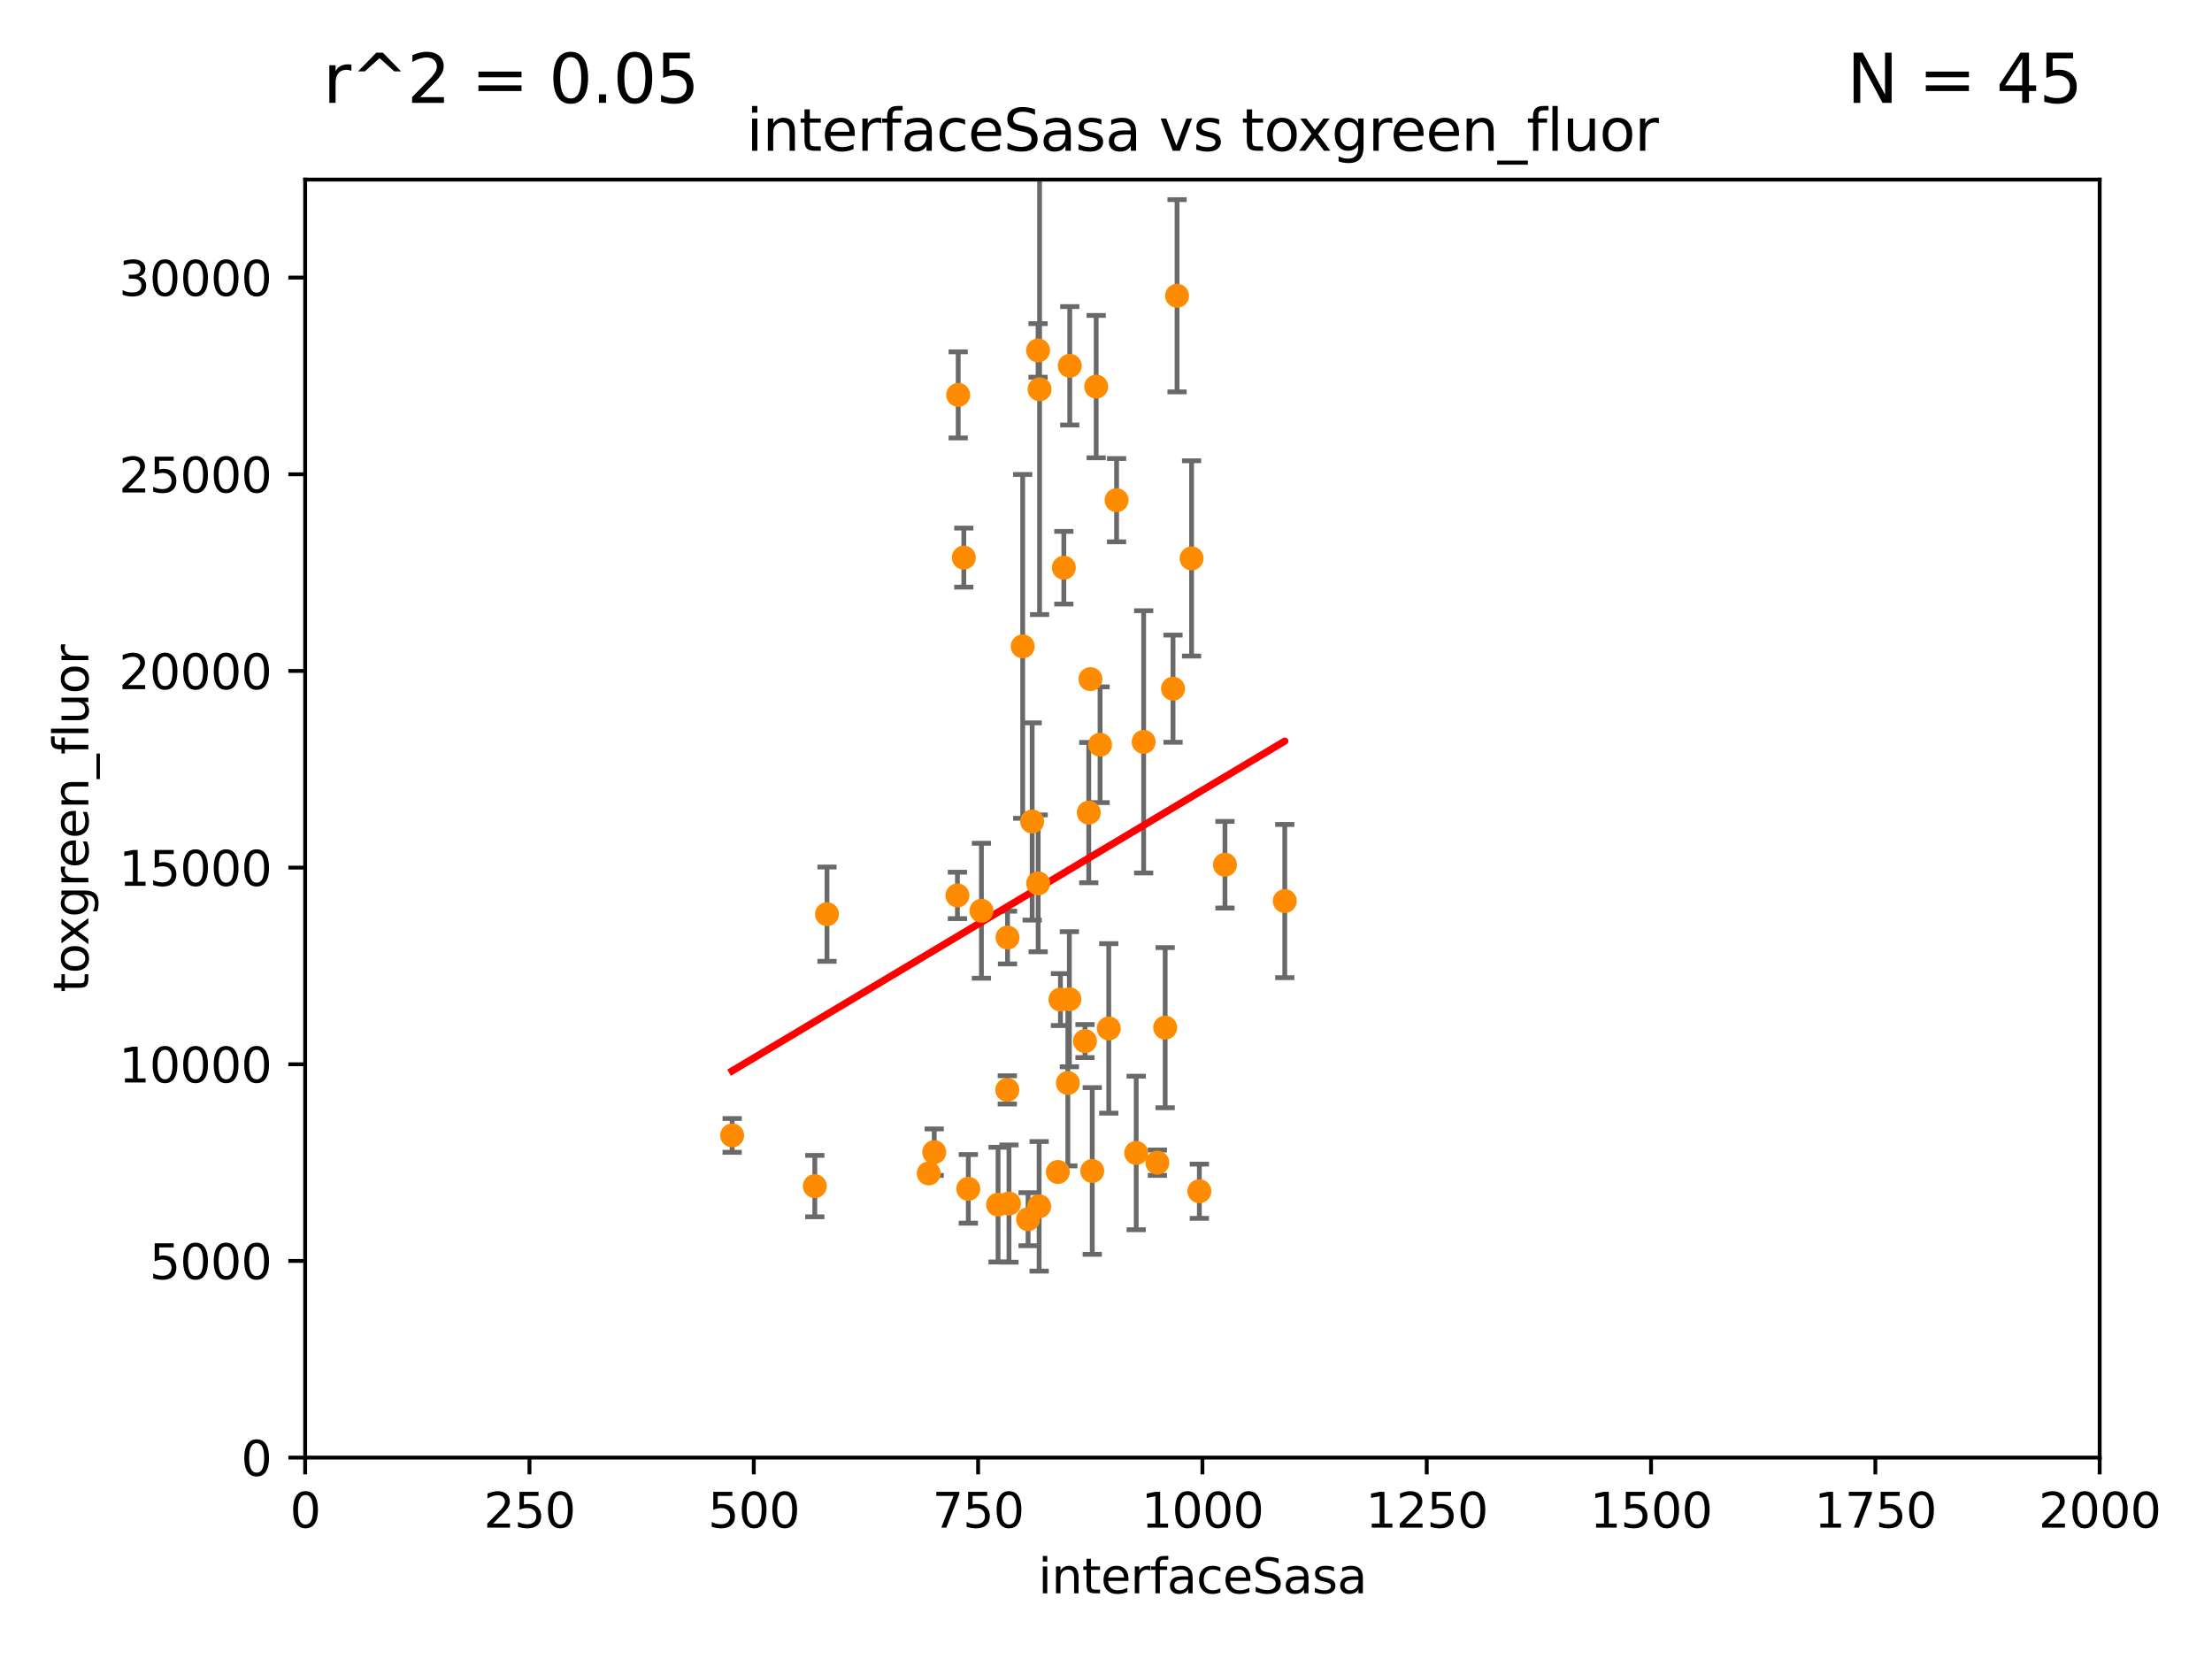 <?xml version="1.0" encoding="utf-8" standalone="no"?>
<!DOCTYPE svg PUBLIC "-//W3C//DTD SVG 1.1//EN"
  "http://www.w3.org/Graphics/SVG/1.1/DTD/svg11.dtd">
<svg xmlns:xlink="http://www.w3.org/1999/xlink" width="460.8pt" height="345.6pt" viewBox="0 0 460.8 345.6" xmlns="http://www.w3.org/2000/svg" version="1.1">
 <defs>
  <style type="text/css">*{stroke-linejoin: round; stroke-linecap: butt}</style>
 </defs>
 <g id="figure_1">
  <g id="patch_1">
   <path d="M 0 345.6 
L 460.8 345.6 
L 460.8 0 
L 0 0 
z
" style="fill: #ffffff"/>
  </g>
  <g id="axes_1">
   <g id="patch_2">
    <path d="M 63.571 303.64 
L 437.4 303.64 
L 437.4 37.411 
L 63.571 37.411 
z
" style="fill: #ffffff"/>
   </g>
   <g id="PathCollection_1">
    <defs>
     <path id="m328649f356" d="M 0 1.118 
C 0.297 1.118 0.581 1 0.791 0.791 
C 1 0.581 1.118 0.297 1.118 0 
C 1.118 -0.297 1 -0.581 0.791 -0.791 
C 0.581 -1 0.297 -1.118 0 -1.118 
C -0.297 -1.118 -0.581 -1 -0.791 -0.791 
C -1 -0.581 -1.118 -0.297 -1.118 0 
C -1.118 0.297 -1 0.581 -0.791 0.791 
C -0.581 1 -0.297 1.118 0 1.118 
z
" style="stroke: #ff8c00"/>
    </defs>
    <g clip-path="url(#p11c18bd1dd)">
     <use xlink:href="#m328649f356" x="245.202" y="61.614" style="fill: #ff8c00; stroke: #ff8c00"/>
     <use xlink:href="#m328649f356" x="204.449" y="189.723" style="fill: #ff8c00; stroke: #ff8c00"/>
     <use xlink:href="#m328649f356" x="238.245" y="154.541" style="fill: #ff8c00; stroke: #ff8c00"/>
     <use xlink:href="#m328649f356" x="232.604" y="104.195" style="fill: #ff8c00; stroke: #ff8c00"/>
     <use xlink:href="#m328649f356" x="209.886" y="195.312" style="fill: #ff8c00; stroke: #ff8c00"/>
     <use xlink:href="#m328649f356" x="229.162" y="155.142" style="fill: #ff8c00; stroke: #ff8c00"/>
     <use xlink:href="#m328649f356" x="244.362" y="143.465" style="fill: #ff8c00; stroke: #ff8c00"/>
     <use xlink:href="#m328649f356" x="228.355" y="80.541" style="fill: #ff8c00; stroke: #ff8c00"/>
     <use xlink:href="#m328649f356" x="227.159" y="141.474" style="fill: #ff8c00; stroke: #ff8c00"/>
     <use xlink:href="#m328649f356" x="216.25" y="72.998" style="fill: #ff8c00; stroke: #ff8c00"/>
     <use xlink:href="#m328649f356" x="236.691" y="240.179" style="fill: #ff8c00; stroke: #ff8c00"/>
     <use xlink:href="#m328649f356" x="200.779" y="116.159" style="fill: #ff8c00; stroke: #ff8c00"/>
     <use xlink:href="#m328649f356" x="241.101" y="242.209" style="fill: #ff8c00; stroke: #ff8c00"/>
     <use xlink:href="#m328649f356" x="222.85" y="76.203" style="fill: #ff8c00; stroke: #ff8c00"/>
     <use xlink:href="#m328649f356" x="222.452" y="225.604" style="fill: #ff8c00; stroke: #ff8c00"/>
     <use xlink:href="#m328649f356" x="216.563" y="81.098" style="fill: #ff8c00; stroke: #ff8c00"/>
     <use xlink:href="#m328649f356" x="215.019" y="171.128" style="fill: #ff8c00; stroke: #ff8c00"/>
     <use xlink:href="#m328649f356" x="249.848" y="248.159" style="fill: #ff8c00; stroke: #ff8c00"/>
     <use xlink:href="#m328649f356" x="220.368" y="244.141" style="fill: #ff8c00; stroke: #ff8c00"/>
     <use xlink:href="#m328649f356" x="220.91" y="208.229" style="fill: #ff8c00; stroke: #ff8c00"/>
     <use xlink:href="#m328649f356" x="209.839" y="227.044" style="fill: #ff8c00; stroke: #ff8c00"/>
     <use xlink:href="#m328649f356" x="255.183" y="180.139" style="fill: #ff8c00; stroke: #ff8c00"/>
     <use xlink:href="#m328649f356" x="267.644" y="187.707" style="fill: #ff8c00; stroke: #ff8c00"/>
     <use xlink:href="#m328649f356" x="248.228" y="116.328" style="fill: #ff8c00; stroke: #ff8c00"/>
     <use xlink:href="#m328649f356" x="216.471" y="251.3" style="fill: #ff8c00; stroke: #ff8c00"/>
     <use xlink:href="#m328649f356" x="222.77" y="208.162" style="fill: #ff8c00; stroke: #ff8c00"/>
     <use xlink:href="#m328649f356" x="226.807" y="169.283" style="fill: #ff8c00; stroke: #ff8c00"/>
     <use xlink:href="#m328649f356" x="199.609" y="82.262" style="fill: #ff8c00; stroke: #ff8c00"/>
     <use xlink:href="#m328649f356" x="230.976" y="214.236" style="fill: #ff8c00; stroke: #ff8c00"/>
     <use xlink:href="#m328649f356" x="193.469" y="244.442" style="fill: #ff8c00; stroke: #ff8c00"/>
     <use xlink:href="#m328649f356" x="169.74" y="247.088" style="fill: #ff8c00; stroke: #ff8c00"/>
     <use xlink:href="#m328649f356" x="242.727" y="214.081" style="fill: #ff8c00; stroke: #ff8c00"/>
     <use xlink:href="#m328649f356" x="216.271" y="184.016" style="fill: #ff8c00; stroke: #ff8c00"/>
     <use xlink:href="#m328649f356" x="172.277" y="190.438" style="fill: #ff8c00; stroke: #ff8c00"/>
     <use xlink:href="#m328649f356" x="226.024" y="216.876" style="fill: #ff8c00; stroke: #ff8c00"/>
     <use xlink:href="#m328649f356" x="227.536" y="243.935" style="fill: #ff8c00; stroke: #ff8c00"/>
     <use xlink:href="#m328649f356" x="221.619" y="118.266" style="fill: #ff8c00; stroke: #ff8c00"/>
     <use xlink:href="#m328649f356" x="201.718" y="247.656" style="fill: #ff8c00; stroke: #ff8c00"/>
     <use xlink:href="#m328649f356" x="213.047" y="134.651" style="fill: #ff8c00; stroke: #ff8c00"/>
     <use xlink:href="#m328649f356" x="199.454" y="186.533" style="fill: #ff8c00; stroke: #ff8c00"/>
     <use xlink:href="#m328649f356" x="207.916" y="250.945" style="fill: #ff8c00; stroke: #ff8c00"/>
     <use xlink:href="#m328649f356" x="210.189" y="250.723" style="fill: #ff8c00; stroke: #ff8c00"/>
     <use xlink:href="#m328649f356" x="214.168" y="253.983" style="fill: #ff8c00; stroke: #ff8c00"/>
     <use xlink:href="#m328649f356" x="194.617" y="240.015" style="fill: #ff8c00; stroke: #ff8c00"/>
     <use xlink:href="#m328649f356" x="152.52" y="236.528" style="fill: #ff8c00; stroke: #ff8c00"/>
    </g>
   </g>
   <g id="matplotlib.axis_1">
    <g id="xtick_1">
     <g id="line2d_1">
      <defs>
       <path id="mc3d4ca92f3" d="M 0 0 
L 0 3.5 
" style="stroke: #000000; stroke-width: 0.8"/>
      </defs>
      <g>
       <use xlink:href="#mc3d4ca92f3" x="63.571" y="303.64" style="stroke: #000000; stroke-width: 0.8"/>
      </g>
     </g>
     <g id="text_1">
      <!-- 0 -->
      <g transform="translate(60.39 318.238)scale(0.1 -0.1)">
       <defs>
        <path id="DejaVuSans-30" d="M 2034 4250 
Q 1547 4250 1301 3770 
Q 1056 3291 1056 2328 
Q 1056 1369 1301 889 
Q 1547 409 2034 409 
Q 2525 409 2770 889 
Q 3016 1369 3016 2328 
Q 3016 3291 2770 3770 
Q 2525 4250 2034 4250 
z
M 2034 4750 
Q 2819 4750 3233 4129 
Q 3647 3509 3647 2328 
Q 3647 1150 3233 529 
Q 2819 -91 2034 -91 
Q 1250 -91 836 529 
Q 422 1150 422 2328 
Q 422 3509 836 4129 
Q 1250 4750 2034 4750 
z
" transform="scale(0.016)"/>
       </defs>
       <use xlink:href="#DejaVuSans-30"/>
      </g>
     </g>
    </g>
    <g id="xtick_2">
     <g id="line2d_2">
      <g>
       <use xlink:href="#mc3d4ca92f3" x="110.3" y="303.64" style="stroke: #000000; stroke-width: 0.8"/>
      </g>
     </g>
     <g id="text_2">
      <!-- 250 -->
      <g transform="translate(100.756 318.238)scale(0.1 -0.1)">
       <defs>
        <path id="DejaVuSans-32" d="M 1228 531 
L 3431 531 
L 3431 0 
L 469 0 
L 469 531 
Q 828 903 1448 1529 
Q 2069 2156 2228 2338 
Q 2531 2678 2651 2914 
Q 2772 3150 2772 3378 
Q 2772 3750 2511 3984 
Q 2250 4219 1831 4219 
Q 1534 4219 1204 4116 
Q 875 4013 500 3803 
L 500 4441 
Q 881 4594 1212 4672 
Q 1544 4750 1819 4750 
Q 2544 4750 2975 4387 
Q 3406 4025 3406 3419 
Q 3406 3131 3298 2873 
Q 3191 2616 2906 2266 
Q 2828 2175 2409 1742 
Q 1991 1309 1228 531 
z
" transform="scale(0.016)"/>
        <path id="DejaVuSans-35" d="M 691 4666 
L 3169 4666 
L 3169 4134 
L 1269 4134 
L 1269 2991 
Q 1406 3038 1543 3061 
Q 1681 3084 1819 3084 
Q 2600 3084 3056 2656 
Q 3513 2228 3513 1497 
Q 3513 744 3044 326 
Q 2575 -91 1722 -91 
Q 1428 -91 1123 -41 
Q 819 9 494 109 
L 494 744 
Q 775 591 1075 516 
Q 1375 441 1709 441 
Q 2250 441 2565 725 
Q 2881 1009 2881 1497 
Q 2881 1984 2565 2268 
Q 2250 2553 1709 2553 
Q 1456 2553 1204 2497 
Q 953 2441 691 2322 
L 691 4666 
z
" transform="scale(0.016)"/>
       </defs>
       <use xlink:href="#DejaVuSans-32"/>
       <use xlink:href="#DejaVuSans-35" x="63.623"/>
       <use xlink:href="#DejaVuSans-30" x="127.246"/>
      </g>
     </g>
    </g>
    <g id="xtick_3">
     <g id="line2d_3">
      <g>
       <use xlink:href="#mc3d4ca92f3" x="157.028" y="303.64" style="stroke: #000000; stroke-width: 0.8"/>
      </g>
     </g>
     <g id="text_3">
      <!-- 500 -->
      <g transform="translate(147.485 318.238)scale(0.1 -0.1)">
       <use xlink:href="#DejaVuSans-35"/>
       <use xlink:href="#DejaVuSans-30" x="63.623"/>
       <use xlink:href="#DejaVuSans-30" x="127.246"/>
      </g>
     </g>
    </g>
    <g id="xtick_4">
     <g id="line2d_4">
      <g>
       <use xlink:href="#mc3d4ca92f3" x="203.757" y="303.64" style="stroke: #000000; stroke-width: 0.8"/>
      </g>
     </g>
     <g id="text_4">
      <!-- 750 -->
      <g transform="translate(194.213 318.238)scale(0.1 -0.1)">
       <defs>
        <path id="DejaVuSans-37" d="M 525 4666 
L 3525 4666 
L 3525 4397 
L 1831 0 
L 1172 0 
L 2766 4134 
L 525 4134 
L 525 4666 
z
" transform="scale(0.016)"/>
       </defs>
       <use xlink:href="#DejaVuSans-37"/>
       <use xlink:href="#DejaVuSans-35" x="63.623"/>
       <use xlink:href="#DejaVuSans-30" x="127.246"/>
      </g>
     </g>
    </g>
    <g id="xtick_5">
     <g id="line2d_5">
      <g>
       <use xlink:href="#mc3d4ca92f3" x="250.486" y="303.64" style="stroke: #000000; stroke-width: 0.8"/>
      </g>
     </g>
     <g id="text_5">
      <!-- 1000 -->
      <g transform="translate(237.761 318.238)scale(0.1 -0.1)">
       <defs>
        <path id="DejaVuSans-31" d="M 794 531 
L 1825 531 
L 1825 4091 
L 703 3866 
L 703 4441 
L 1819 4666 
L 2450 4666 
L 2450 531 
L 3481 531 
L 3481 0 
L 794 0 
L 794 531 
z
" transform="scale(0.016)"/>
       </defs>
       <use xlink:href="#DejaVuSans-31"/>
       <use xlink:href="#DejaVuSans-30" x="63.623"/>
       <use xlink:href="#DejaVuSans-30" x="127.246"/>
       <use xlink:href="#DejaVuSans-30" x="190.869"/>
      </g>
     </g>
    </g>
    <g id="xtick_6">
     <g id="line2d_6">
      <g>
       <use xlink:href="#mc3d4ca92f3" x="297.214" y="303.64" style="stroke: #000000; stroke-width: 0.8"/>
      </g>
     </g>
     <g id="text_6">
      <!-- 1250 -->
      <g transform="translate(284.489 318.238)scale(0.1 -0.1)">
       <use xlink:href="#DejaVuSans-31"/>
       <use xlink:href="#DejaVuSans-32" x="63.623"/>
       <use xlink:href="#DejaVuSans-35" x="127.246"/>
       <use xlink:href="#DejaVuSans-30" x="190.869"/>
      </g>
     </g>
    </g>
    <g id="xtick_7">
     <g id="line2d_7">
      <g>
       <use xlink:href="#mc3d4ca92f3" x="343.943" y="303.64" style="stroke: #000000; stroke-width: 0.8"/>
      </g>
     </g>
     <g id="text_7">
      <!-- 1500 -->
      <g transform="translate(331.218 318.238)scale(0.1 -0.1)">
       <use xlink:href="#DejaVuSans-31"/>
       <use xlink:href="#DejaVuSans-35" x="63.623"/>
       <use xlink:href="#DejaVuSans-30" x="127.246"/>
       <use xlink:href="#DejaVuSans-30" x="190.869"/>
      </g>
     </g>
    </g>
    <g id="xtick_8">
     <g id="line2d_8">
      <g>
       <use xlink:href="#mc3d4ca92f3" x="390.671" y="303.64" style="stroke: #000000; stroke-width: 0.8"/>
      </g>
     </g>
     <g id="text_8">
      <!-- 1750 -->
      <g transform="translate(377.946 318.238)scale(0.1 -0.1)">
       <use xlink:href="#DejaVuSans-31"/>
       <use xlink:href="#DejaVuSans-37" x="63.623"/>
       <use xlink:href="#DejaVuSans-35" x="127.246"/>
       <use xlink:href="#DejaVuSans-30" x="190.869"/>
      </g>
     </g>
    </g>
    <g id="xtick_9">
     <g id="line2d_9">
      <g>
       <use xlink:href="#mc3d4ca92f3" x="437.4" y="303.64" style="stroke: #000000; stroke-width: 0.8"/>
      </g>
     </g>
     <g id="text_9">
      <!-- 2000 -->
      <g transform="translate(424.675 318.238)scale(0.1 -0.1)">
       <use xlink:href="#DejaVuSans-32"/>
       <use xlink:href="#DejaVuSans-30" x="63.623"/>
       <use xlink:href="#DejaVuSans-30" x="127.246"/>
       <use xlink:href="#DejaVuSans-30" x="190.869"/>
      </g>
     </g>
    </g>
    <g id="text_10">
     <!-- interfaceSasa -->
     <g transform="translate(216.279 331.917)scale(0.1 -0.1)">
      <defs>
       <path id="DejaVuSans-69" d="M 603 3500 
L 1178 3500 
L 1178 0 
L 603 0 
L 603 3500 
z
M 603 4863 
L 1178 4863 
L 1178 4134 
L 603 4134 
L 603 4863 
z
" transform="scale(0.016)"/>
       <path id="DejaVuSans-6e" d="M 3513 2113 
L 3513 0 
L 2938 0 
L 2938 2094 
Q 2938 2591 2744 2837 
Q 2550 3084 2163 3084 
Q 1697 3084 1428 2787 
Q 1159 2491 1159 1978 
L 1159 0 
L 581 0 
L 581 3500 
L 1159 3500 
L 1159 2956 
Q 1366 3272 1645 3428 
Q 1925 3584 2291 3584 
Q 2894 3584 3203 3211 
Q 3513 2838 3513 2113 
z
" transform="scale(0.016)"/>
       <path id="DejaVuSans-74" d="M 1172 4494 
L 1172 3500 
L 2356 3500 
L 2356 3053 
L 1172 3053 
L 1172 1153 
Q 1172 725 1289 603 
Q 1406 481 1766 481 
L 2356 481 
L 2356 0 
L 1766 0 
Q 1100 0 847 248 
Q 594 497 594 1153 
L 594 3053 
L 172 3053 
L 172 3500 
L 594 3500 
L 594 4494 
L 1172 4494 
z
" transform="scale(0.016)"/>
       <path id="DejaVuSans-65" d="M 3597 1894 
L 3597 1613 
L 953 1613 
Q 991 1019 1311 708 
Q 1631 397 2203 397 
Q 2534 397 2845 478 
Q 3156 559 3463 722 
L 3463 178 
Q 3153 47 2828 -22 
Q 2503 -91 2169 -91 
Q 1331 -91 842 396 
Q 353 884 353 1716 
Q 353 2575 817 3079 
Q 1281 3584 2069 3584 
Q 2775 3584 3186 3129 
Q 3597 2675 3597 1894 
z
M 3022 2063 
Q 3016 2534 2758 2815 
Q 2500 3097 2075 3097 
Q 1594 3097 1305 2825 
Q 1016 2553 972 2059 
L 3022 2063 
z
" transform="scale(0.016)"/>
       <path id="DejaVuSans-72" d="M 2631 2963 
Q 2534 3019 2420 3045 
Q 2306 3072 2169 3072 
Q 1681 3072 1420 2755 
Q 1159 2438 1159 1844 
L 1159 0 
L 581 0 
L 581 3500 
L 1159 3500 
L 1159 2956 
Q 1341 3275 1631 3429 
Q 1922 3584 2338 3584 
Q 2397 3584 2469 3576 
Q 2541 3569 2628 3553 
L 2631 2963 
z
" transform="scale(0.016)"/>
       <path id="DejaVuSans-66" d="M 2375 4863 
L 2375 4384 
L 1825 4384 
Q 1516 4384 1395 4259 
Q 1275 4134 1275 3809 
L 1275 3500 
L 2222 3500 
L 2222 3053 
L 1275 3053 
L 1275 0 
L 697 0 
L 697 3053 
L 147 3053 
L 147 3500 
L 697 3500 
L 697 3744 
Q 697 4328 969 4595 
Q 1241 4863 1831 4863 
L 2375 4863 
z
" transform="scale(0.016)"/>
       <path id="DejaVuSans-61" d="M 2194 1759 
Q 1497 1759 1228 1600 
Q 959 1441 959 1056 
Q 959 750 1161 570 
Q 1363 391 1709 391 
Q 2188 391 2477 730 
Q 2766 1069 2766 1631 
L 2766 1759 
L 2194 1759 
z
M 3341 1997 
L 3341 0 
L 2766 0 
L 2766 531 
Q 2569 213 2275 61 
Q 1981 -91 1556 -91 
Q 1019 -91 701 211 
Q 384 513 384 1019 
Q 384 1609 779 1909 
Q 1175 2209 1959 2209 
L 2766 2209 
L 2766 2266 
Q 2766 2663 2505 2880 
Q 2244 3097 1772 3097 
Q 1472 3097 1187 3025 
Q 903 2953 641 2809 
L 641 3341 
Q 956 3463 1253 3523 
Q 1550 3584 1831 3584 
Q 2591 3584 2966 3190 
Q 3341 2797 3341 1997 
z
" transform="scale(0.016)"/>
       <path id="DejaVuSans-63" d="M 3122 3366 
L 3122 2828 
Q 2878 2963 2633 3030 
Q 2388 3097 2138 3097 
Q 1578 3097 1268 2742 
Q 959 2388 959 1747 
Q 959 1106 1268 751 
Q 1578 397 2138 397 
Q 2388 397 2633 464 
Q 2878 531 3122 666 
L 3122 134 
Q 2881 22 2623 -34 
Q 2366 -91 2075 -91 
Q 1284 -91 818 406 
Q 353 903 353 1747 
Q 353 2603 823 3093 
Q 1294 3584 2113 3584 
Q 2378 3584 2631 3529 
Q 2884 3475 3122 3366 
z
" transform="scale(0.016)"/>
       <path id="DejaVuSans-53" d="M 3425 4513 
L 3425 3897 
Q 3066 4069 2747 4153 
Q 2428 4238 2131 4238 
Q 1616 4238 1336 4038 
Q 1056 3838 1056 3469 
Q 1056 3159 1242 3001 
Q 1428 2844 1947 2747 
L 2328 2669 
Q 3034 2534 3370 2195 
Q 3706 1856 3706 1288 
Q 3706 609 3251 259 
Q 2797 -91 1919 -91 
Q 1588 -91 1214 -16 
Q 841 59 441 206 
L 441 856 
Q 825 641 1194 531 
Q 1563 422 1919 422 
Q 2459 422 2753 634 
Q 3047 847 3047 1241 
Q 3047 1584 2836 1778 
Q 2625 1972 2144 2069 
L 1759 2144 
Q 1053 2284 737 2584 
Q 422 2884 422 3419 
Q 422 4038 858 4394 
Q 1294 4750 2059 4750 
Q 2388 4750 2728 4690 
Q 3069 4631 3425 4513 
z
" transform="scale(0.016)"/>
       <path id="DejaVuSans-73" d="M 2834 3397 
L 2834 2853 
Q 2591 2978 2328 3040 
Q 2066 3103 1784 3103 
Q 1356 3103 1142 2972 
Q 928 2841 928 2578 
Q 928 2378 1081 2264 
Q 1234 2150 1697 2047 
L 1894 2003 
Q 2506 1872 2764 1633 
Q 3022 1394 3022 966 
Q 3022 478 2636 193 
Q 2250 -91 1575 -91 
Q 1294 -91 989 -36 
Q 684 19 347 128 
L 347 722 
Q 666 556 975 473 
Q 1284 391 1588 391 
Q 1994 391 2212 530 
Q 2431 669 2431 922 
Q 2431 1156 2273 1281 
Q 2116 1406 1581 1522 
L 1381 1569 
Q 847 1681 609 1914 
Q 372 2147 372 2553 
Q 372 3047 722 3315 
Q 1072 3584 1716 3584 
Q 2034 3584 2315 3537 
Q 2597 3491 2834 3397 
z
" transform="scale(0.016)"/>
      </defs>
      <use xlink:href="#DejaVuSans-69"/>
      <use xlink:href="#DejaVuSans-6e" x="27.783"/>
      <use xlink:href="#DejaVuSans-74" x="91.162"/>
      <use xlink:href="#DejaVuSans-65" x="130.371"/>
      <use xlink:href="#DejaVuSans-72" x="191.895"/>
      <use xlink:href="#DejaVuSans-66" x="233.008"/>
      <use xlink:href="#DejaVuSans-61" x="268.213"/>
      <use xlink:href="#DejaVuSans-63" x="329.492"/>
      <use xlink:href="#DejaVuSans-65" x="384.473"/>
      <use xlink:href="#DejaVuSans-53" x="445.996"/>
      <use xlink:href="#DejaVuSans-61" x="509.473"/>
      <use xlink:href="#DejaVuSans-73" x="570.752"/>
      <use xlink:href="#DejaVuSans-61" x="622.852"/>
     </g>
    </g>
   </g>
   <g id="matplotlib.axis_2">
    <g id="ytick_1">
     <g id="line2d_10">
      <defs>
       <path id="m5bdda720d5" d="M 0 0 
L -3.5 0 
" style="stroke: #000000; stroke-width: 0.8"/>
      </defs>
      <g>
       <use xlink:href="#m5bdda720d5" x="63.571" y="303.64" style="stroke: #000000; stroke-width: 0.8"/>
      </g>
     </g>
     <g id="text_11">
      <!-- 0 -->
      <g transform="translate(50.209 307.439)scale(0.1 -0.1)">
       <use xlink:href="#DejaVuSans-30"/>
      </g>
     </g>
    </g>
    <g id="ytick_2">
     <g id="line2d_11">
      <g>
       <use xlink:href="#m5bdda720d5" x="63.571" y="262.671" style="stroke: #000000; stroke-width: 0.8"/>
      </g>
     </g>
     <g id="text_12">
      <!-- 5000 -->
      <g transform="translate(31.121 266.471)scale(0.1 -0.1)">
       <use xlink:href="#DejaVuSans-35"/>
       <use xlink:href="#DejaVuSans-30" x="63.623"/>
       <use xlink:href="#DejaVuSans-30" x="127.246"/>
       <use xlink:href="#DejaVuSans-30" x="190.869"/>
      </g>
     </g>
    </g>
    <g id="ytick_3">
     <g id="line2d_12">
      <g>
       <use xlink:href="#m5bdda720d5" x="63.571" y="221.703" style="stroke: #000000; stroke-width: 0.8"/>
      </g>
     </g>
     <g id="text_13">
      <!-- 10000 -->
      <g transform="translate(24.759 225.502)scale(0.1 -0.1)">
       <use xlink:href="#DejaVuSans-31"/>
       <use xlink:href="#DejaVuSans-30" x="63.623"/>
       <use xlink:href="#DejaVuSans-30" x="127.246"/>
       <use xlink:href="#DejaVuSans-30" x="190.869"/>
       <use xlink:href="#DejaVuSans-30" x="254.492"/>
      </g>
     </g>
    </g>
    <g id="ytick_4">
     <g id="line2d_13">
      <g>
       <use xlink:href="#m5bdda720d5" x="63.571" y="180.734" style="stroke: #000000; stroke-width: 0.8"/>
      </g>
     </g>
     <g id="text_14">
      <!-- 15000 -->
      <g transform="translate(24.759 184.533)scale(0.1 -0.1)">
       <use xlink:href="#DejaVuSans-31"/>
       <use xlink:href="#DejaVuSans-35" x="63.623"/>
       <use xlink:href="#DejaVuSans-30" x="127.246"/>
       <use xlink:href="#DejaVuSans-30" x="190.869"/>
       <use xlink:href="#DejaVuSans-30" x="254.492"/>
      </g>
     </g>
    </g>
    <g id="ytick_5">
     <g id="line2d_14">
      <g>
       <use xlink:href="#m5bdda720d5" x="63.571" y="139.765" style="stroke: #000000; stroke-width: 0.8"/>
      </g>
     </g>
     <g id="text_15">
      <!-- 20000 -->
      <g transform="translate(24.759 143.565)scale(0.1 -0.1)">
       <use xlink:href="#DejaVuSans-32"/>
       <use xlink:href="#DejaVuSans-30" x="63.623"/>
       <use xlink:href="#DejaVuSans-30" x="127.246"/>
       <use xlink:href="#DejaVuSans-30" x="190.869"/>
       <use xlink:href="#DejaVuSans-30" x="254.492"/>
      </g>
     </g>
    </g>
    <g id="ytick_6">
     <g id="line2d_15">
      <g>
       <use xlink:href="#m5bdda720d5" x="63.571" y="98.797" style="stroke: #000000; stroke-width: 0.8"/>
      </g>
     </g>
     <g id="text_16">
      <!-- 25000 -->
      <g transform="translate(24.759 102.596)scale(0.1 -0.1)">
       <use xlink:href="#DejaVuSans-32"/>
       <use xlink:href="#DejaVuSans-35" x="63.623"/>
       <use xlink:href="#DejaVuSans-30" x="127.246"/>
       <use xlink:href="#DejaVuSans-30" x="190.869"/>
       <use xlink:href="#DejaVuSans-30" x="254.492"/>
      </g>
     </g>
    </g>
    <g id="ytick_7">
     <g id="line2d_16">
      <g>
       <use xlink:href="#m5bdda720d5" x="63.571" y="57.828" style="stroke: #000000; stroke-width: 0.8"/>
      </g>
     </g>
     <g id="text_17">
      <!-- 30000 -->
      <g transform="translate(24.759 61.627)scale(0.1 -0.1)">
       <defs>
        <path id="DejaVuSans-33" d="M 2597 2516 
Q 3050 2419 3304 2112 
Q 3559 1806 3559 1356 
Q 3559 666 3084 287 
Q 2609 -91 1734 -91 
Q 1441 -91 1130 -33 
Q 819 25 488 141 
L 488 750 
Q 750 597 1062 519 
Q 1375 441 1716 441 
Q 2309 441 2620 675 
Q 2931 909 2931 1356 
Q 2931 1769 2642 2001 
Q 2353 2234 1838 2234 
L 1294 2234 
L 1294 2753 
L 1863 2753 
Q 2328 2753 2575 2939 
Q 2822 3125 2822 3475 
Q 2822 3834 2567 4026 
Q 2313 4219 1838 4219 
Q 1578 4219 1281 4162 
Q 984 4106 628 3988 
L 628 4550 
Q 988 4650 1302 4700 
Q 1616 4750 1894 4750 
Q 2613 4750 3031 4423 
Q 3450 4097 3450 3541 
Q 3450 3153 3228 2886 
Q 3006 2619 2597 2516 
z
" transform="scale(0.016)"/>
       </defs>
       <use xlink:href="#DejaVuSans-33"/>
       <use xlink:href="#DejaVuSans-30" x="63.623"/>
       <use xlink:href="#DejaVuSans-30" x="127.246"/>
       <use xlink:href="#DejaVuSans-30" x="190.869"/>
       <use xlink:href="#DejaVuSans-30" x="254.492"/>
      </g>
     </g>
    </g>
    <g id="text_18">
     <!-- toxgreen_fluor -->
     <g transform="translate(18.401 206.72)rotate(-90)scale(0.1 -0.1)">
      <defs>
       <path id="DejaVuSans-6f" d="M 1959 3097 
Q 1497 3097 1228 2736 
Q 959 2375 959 1747 
Q 959 1119 1226 758 
Q 1494 397 1959 397 
Q 2419 397 2687 759 
Q 2956 1122 2956 1747 
Q 2956 2369 2687 2733 
Q 2419 3097 1959 3097 
z
M 1959 3584 
Q 2709 3584 3137 3096 
Q 3566 2609 3566 1747 
Q 3566 888 3137 398 
Q 2709 -91 1959 -91 
Q 1206 -91 779 398 
Q 353 888 353 1747 
Q 353 2609 779 3096 
Q 1206 3584 1959 3584 
z
" transform="scale(0.016)"/>
       <path id="DejaVuSans-78" d="M 3513 3500 
L 2247 1797 
L 3578 0 
L 2900 0 
L 1881 1375 
L 863 0 
L 184 0 
L 1544 1831 
L 300 3500 
L 978 3500 
L 1906 2253 
L 2834 3500 
L 3513 3500 
z
" transform="scale(0.016)"/>
       <path id="DejaVuSans-67" d="M 2906 1791 
Q 2906 2416 2648 2759 
Q 2391 3103 1925 3103 
Q 1463 3103 1205 2759 
Q 947 2416 947 1791 
Q 947 1169 1205 825 
Q 1463 481 1925 481 
Q 2391 481 2648 825 
Q 2906 1169 2906 1791 
z
M 3481 434 
Q 3481 -459 3084 -895 
Q 2688 -1331 1869 -1331 
Q 1566 -1331 1297 -1286 
Q 1028 -1241 775 -1147 
L 775 -588 
Q 1028 -725 1275 -790 
Q 1522 -856 1778 -856 
Q 2344 -856 2625 -561 
Q 2906 -266 2906 331 
L 2906 616 
Q 2728 306 2450 153 
Q 2172 0 1784 0 
Q 1141 0 747 490 
Q 353 981 353 1791 
Q 353 2603 747 3093 
Q 1141 3584 1784 3584 
Q 2172 3584 2450 3431 
Q 2728 3278 2906 2969 
L 2906 3500 
L 3481 3500 
L 3481 434 
z
" transform="scale(0.016)"/>
       <path id="DejaVuSans-5f" d="M 3263 -1063 
L 3263 -1509 
L -63 -1509 
L -63 -1063 
L 3263 -1063 
z
" transform="scale(0.016)"/>
       <path id="DejaVuSans-6c" d="M 603 4863 
L 1178 4863 
L 1178 0 
L 603 0 
L 603 4863 
z
" transform="scale(0.016)"/>
       <path id="DejaVuSans-75" d="M 544 1381 
L 544 3500 
L 1119 3500 
L 1119 1403 
Q 1119 906 1312 657 
Q 1506 409 1894 409 
Q 2359 409 2629 706 
Q 2900 1003 2900 1516 
L 2900 3500 
L 3475 3500 
L 3475 0 
L 2900 0 
L 2900 538 
Q 2691 219 2414 64 
Q 2138 -91 1772 -91 
Q 1169 -91 856 284 
Q 544 659 544 1381 
z
M 1991 3584 
L 1991 3584 
z
" transform="scale(0.016)"/>
      </defs>
      <use xlink:href="#DejaVuSans-74"/>
      <use xlink:href="#DejaVuSans-6f" x="39.209"/>
      <use xlink:href="#DejaVuSans-78" x="97.266"/>
      <use xlink:href="#DejaVuSans-67" x="156.445"/>
      <use xlink:href="#DejaVuSans-72" x="219.922"/>
      <use xlink:href="#DejaVuSans-65" x="258.785"/>
      <use xlink:href="#DejaVuSans-65" x="320.309"/>
      <use xlink:href="#DejaVuSans-6e" x="381.832"/>
      <use xlink:href="#DejaVuSans-5f" x="445.211"/>
      <use xlink:href="#DejaVuSans-66" x="495.211"/>
      <use xlink:href="#DejaVuSans-6c" x="530.416"/>
      <use xlink:href="#DejaVuSans-75" x="558.199"/>
      <use xlink:href="#DejaVuSans-6f" x="621.578"/>
      <use xlink:href="#DejaVuSans-72" x="682.76"/>
     </g>
    </g>
   </g>
   <g id="LineCollection_1">
    <path d="M 245.202 81.635 
L 245.202 41.592 
" clip-path="url(#p11c18bd1dd)" style="fill: none; stroke: #696969"/>
    <path d="M 204.449 203.775 
L 204.449 175.67 
" clip-path="url(#p11c18bd1dd)" style="fill: none; stroke: #696969"/>
    <path d="M 238.245 181.855 
L 238.245 127.226 
" clip-path="url(#p11c18bd1dd)" style="fill: none; stroke: #696969"/>
    <path d="M 232.604 112.869 
L 232.604 95.521 
" clip-path="url(#p11c18bd1dd)" style="fill: none; stroke: #696969"/>
    <path d="M 209.886 200.808 
L 209.886 189.816 
" clip-path="url(#p11c18bd1dd)" style="fill: none; stroke: #696969"/>
    <path d="M 229.162 167.196 
L 229.162 143.087 
" clip-path="url(#p11c18bd1dd)" style="fill: none; stroke: #696969"/>
    <path d="M 244.362 154.63 
L 244.362 132.301 
" clip-path="url(#p11c18bd1dd)" style="fill: none; stroke: #696969"/>
    <path d="M 228.355 95.371 
L 228.355 65.712 
" clip-path="url(#p11c18bd1dd)" style="fill: none; stroke: #696969"/>
    <path d="M 227.159 142.034 
L 227.159 140.914 
" clip-path="url(#p11c18bd1dd)" style="fill: none; stroke: #696969"/>
    <path d="M 216.25 78.578 
L 216.25 67.418 
" clip-path="url(#p11c18bd1dd)" style="fill: none; stroke: #696969"/>
    <path d="M 236.691 256.173 
L 236.691 224.185 
" clip-path="url(#p11c18bd1dd)" style="fill: none; stroke: #696969"/>
    <path d="M 200.779 122.307 
L 200.779 110.011 
" clip-path="url(#p11c18bd1dd)" style="fill: none; stroke: #696969"/>
    <path d="M 241.101 244.851 
L 241.101 239.567 
" clip-path="url(#p11c18bd1dd)" style="fill: none; stroke: #696969"/>
    <path d="M 222.85 88.537 
L 222.85 63.869 
" clip-path="url(#p11c18bd1dd)" style="fill: none; stroke: #696969"/>
    <path d="M 222.452 242.874 
L 222.452 208.335 
" clip-path="url(#p11c18bd1dd)" style="fill: none; stroke: #696969"/>
    <path d="M 216.563 128.025 
L 216.563 34.171 
" clip-path="url(#p11c18bd1dd)" style="fill: none; stroke: #696969"/>
    <path d="M 215.019 191.672 
L 215.019 150.583 
" clip-path="url(#p11c18bd1dd)" style="fill: none; stroke: #696969"/>
    <path d="M 249.848 253.805 
L 249.848 242.513 
" clip-path="url(#p11c18bd1dd)" style="fill: none; stroke: #696969"/>
    <path d="M 220.368 244.894 
L 220.368 243.389 
" clip-path="url(#p11c18bd1dd)" style="fill: none; stroke: #696969"/>
    <path d="M 220.91 213.639 
L 220.91 202.819 
" clip-path="url(#p11c18bd1dd)" style="fill: none; stroke: #696969"/>
    <path d="M 209.839 229.988 
L 209.839 224.099 
" clip-path="url(#p11c18bd1dd)" style="fill: none; stroke: #696969"/>
    <path d="M 255.183 189.16 
L 255.183 171.119 
" clip-path="url(#p11c18bd1dd)" style="fill: none; stroke: #696969"/>
    <path d="M 267.644 203.666 
L 267.644 171.749 
" clip-path="url(#p11c18bd1dd)" style="fill: none; stroke: #696969"/>
    <path d="M 248.228 136.667 
L 248.228 95.99 
" clip-path="url(#p11c18bd1dd)" style="fill: none; stroke: #696969"/>
    <path d="M 216.471 264.794 
L 216.471 237.806 
" clip-path="url(#p11c18bd1dd)" style="fill: none; stroke: #696969"/>
    <path d="M 222.77 222.237 
L 222.77 194.087 
" clip-path="url(#p11c18bd1dd)" style="fill: none; stroke: #696969"/>
    <path d="M 226.807 183.897 
L 226.807 154.67 
" clip-path="url(#p11c18bd1dd)" style="fill: none; stroke: #696969"/>
    <path d="M 199.609 91.234 
L 199.609 73.289 
" clip-path="url(#p11c18bd1dd)" style="fill: none; stroke: #696969"/>
    <path d="M 230.976 231.89 
L 230.976 196.582 
" clip-path="url(#p11c18bd1dd)" style="fill: none; stroke: #696969"/>
    <path d="M 193.469 245.007 
L 193.469 243.876 
" clip-path="url(#p11c18bd1dd)" style="fill: none; stroke: #696969"/>
    <path d="M 169.74 253.482 
L 169.74 240.694 
" clip-path="url(#p11c18bd1dd)" style="fill: none; stroke: #696969"/>
    <path d="M 242.727 230.76 
L 242.727 197.403 
" clip-path="url(#p11c18bd1dd)" style="fill: none; stroke: #696969"/>
    <path d="M 216.271 198.265 
L 216.271 169.766 
" clip-path="url(#p11c18bd1dd)" style="fill: none; stroke: #696969"/>
    <path d="M 172.277 200.257 
L 172.277 180.619 
" clip-path="url(#p11c18bd1dd)" style="fill: none; stroke: #696969"/>
    <path d="M 226.024 220.32 
L 226.024 213.432 
" clip-path="url(#p11c18bd1dd)" style="fill: none; stroke: #696969"/>
    <path d="M 227.536 261.295 
L 227.536 226.575 
" clip-path="url(#p11c18bd1dd)" style="fill: none; stroke: #696969"/>
    <path d="M 221.619 125.834 
L 221.619 110.698 
" clip-path="url(#p11c18bd1dd)" style="fill: none; stroke: #696969"/>
    <path d="M 201.718 254.804 
L 201.718 240.509 
" clip-path="url(#p11c18bd1dd)" style="fill: none; stroke: #696969"/>
    <path d="M 213.047 170.463 
L 213.047 98.84 
" clip-path="url(#p11c18bd1dd)" style="fill: none; stroke: #696969"/>
    <path d="M 199.454 191.37 
L 199.454 181.696 
" clip-path="url(#p11c18bd1dd)" style="fill: none; stroke: #696969"/>
    <path d="M 207.916 262.891 
L 207.916 238.999 
" clip-path="url(#p11c18bd1dd)" style="fill: none; stroke: #696969"/>
    <path d="M 210.189 262.929 
L 210.189 238.517 
" clip-path="url(#p11c18bd1dd)" style="fill: none; stroke: #696969"/>
    <path d="M 214.168 259.507 
L 214.168 248.459 
" clip-path="url(#p11c18bd1dd)" style="fill: none; stroke: #696969"/>
    <path d="M 194.617 244.858 
L 194.617 235.173 
" clip-path="url(#p11c18bd1dd)" style="fill: none; stroke: #696969"/>
    <path d="M 152.52 240.048 
L 152.52 233.008 
" clip-path="url(#p11c18bd1dd)" style="fill: none; stroke: #696969"/>
   </g>
   <g id="line2d_17">
    <defs>
     <path id="m00f7901e9e" d="M 2 0 
L -2 -0 
" style="stroke: #696969"/>
    </defs>
    <g clip-path="url(#p11c18bd1dd)">
     <use xlink:href="#m00f7901e9e" x="245.202" y="81.635" style="fill: #696969; stroke: #696969"/>
     <use xlink:href="#m00f7901e9e" x="204.449" y="203.775" style="fill: #696969; stroke: #696969"/>
     <use xlink:href="#m00f7901e9e" x="238.245" y="181.855" style="fill: #696969; stroke: #696969"/>
     <use xlink:href="#m00f7901e9e" x="232.604" y="112.869" style="fill: #696969; stroke: #696969"/>
     <use xlink:href="#m00f7901e9e" x="209.886" y="200.808" style="fill: #696969; stroke: #696969"/>
     <use xlink:href="#m00f7901e9e" x="229.162" y="167.196" style="fill: #696969; stroke: #696969"/>
     <use xlink:href="#m00f7901e9e" x="244.362" y="154.63" style="fill: #696969; stroke: #696969"/>
     <use xlink:href="#m00f7901e9e" x="228.355" y="95.371" style="fill: #696969; stroke: #696969"/>
     <use xlink:href="#m00f7901e9e" x="227.159" y="142.034" style="fill: #696969; stroke: #696969"/>
     <use xlink:href="#m00f7901e9e" x="216.25" y="78.578" style="fill: #696969; stroke: #696969"/>
     <use xlink:href="#m00f7901e9e" x="236.691" y="256.173" style="fill: #696969; stroke: #696969"/>
     <use xlink:href="#m00f7901e9e" x="200.779" y="122.307" style="fill: #696969; stroke: #696969"/>
     <use xlink:href="#m00f7901e9e" x="241.101" y="244.851" style="fill: #696969; stroke: #696969"/>
     <use xlink:href="#m00f7901e9e" x="222.85" y="88.537" style="fill: #696969; stroke: #696969"/>
     <use xlink:href="#m00f7901e9e" x="222.452" y="242.874" style="fill: #696969; stroke: #696969"/>
     <use xlink:href="#m00f7901e9e" x="216.563" y="128.025" style="fill: #696969; stroke: #696969"/>
     <use xlink:href="#m00f7901e9e" x="215.019" y="191.672" style="fill: #696969; stroke: #696969"/>
     <use xlink:href="#m00f7901e9e" x="249.848" y="253.805" style="fill: #696969; stroke: #696969"/>
     <use xlink:href="#m00f7901e9e" x="220.368" y="244.894" style="fill: #696969; stroke: #696969"/>
     <use xlink:href="#m00f7901e9e" x="220.91" y="213.639" style="fill: #696969; stroke: #696969"/>
     <use xlink:href="#m00f7901e9e" x="209.839" y="229.988" style="fill: #696969; stroke: #696969"/>
     <use xlink:href="#m00f7901e9e" x="255.183" y="189.16" style="fill: #696969; stroke: #696969"/>
     <use xlink:href="#m00f7901e9e" x="267.644" y="203.666" style="fill: #696969; stroke: #696969"/>
     <use xlink:href="#m00f7901e9e" x="248.228" y="136.667" style="fill: #696969; stroke: #696969"/>
     <use xlink:href="#m00f7901e9e" x="216.471" y="264.794" style="fill: #696969; stroke: #696969"/>
     <use xlink:href="#m00f7901e9e" x="222.77" y="222.237" style="fill: #696969; stroke: #696969"/>
     <use xlink:href="#m00f7901e9e" x="226.807" y="183.897" style="fill: #696969; stroke: #696969"/>
     <use xlink:href="#m00f7901e9e" x="199.609" y="91.234" style="fill: #696969; stroke: #696969"/>
     <use xlink:href="#m00f7901e9e" x="230.976" y="231.89" style="fill: #696969; stroke: #696969"/>
     <use xlink:href="#m00f7901e9e" x="193.469" y="245.007" style="fill: #696969; stroke: #696969"/>
     <use xlink:href="#m00f7901e9e" x="169.74" y="253.482" style="fill: #696969; stroke: #696969"/>
     <use xlink:href="#m00f7901e9e" x="242.727" y="230.76" style="fill: #696969; stroke: #696969"/>
     <use xlink:href="#m00f7901e9e" x="216.271" y="198.265" style="fill: #696969; stroke: #696969"/>
     <use xlink:href="#m00f7901e9e" x="172.277" y="200.257" style="fill: #696969; stroke: #696969"/>
     <use xlink:href="#m00f7901e9e" x="226.024" y="220.32" style="fill: #696969; stroke: #696969"/>
     <use xlink:href="#m00f7901e9e" x="227.536" y="261.295" style="fill: #696969; stroke: #696969"/>
     <use xlink:href="#m00f7901e9e" x="221.619" y="125.834" style="fill: #696969; stroke: #696969"/>
     <use xlink:href="#m00f7901e9e" x="201.718" y="254.804" style="fill: #696969; stroke: #696969"/>
     <use xlink:href="#m00f7901e9e" x="213.047" y="170.463" style="fill: #696969; stroke: #696969"/>
     <use xlink:href="#m00f7901e9e" x="199.454" y="191.37" style="fill: #696969; stroke: #696969"/>
     <use xlink:href="#m00f7901e9e" x="207.916" y="262.891" style="fill: #696969; stroke: #696969"/>
     <use xlink:href="#m00f7901e9e" x="210.189" y="262.929" style="fill: #696969; stroke: #696969"/>
     <use xlink:href="#m00f7901e9e" x="214.168" y="259.507" style="fill: #696969; stroke: #696969"/>
     <use xlink:href="#m00f7901e9e" x="194.617" y="244.858" style="fill: #696969; stroke: #696969"/>
     <use xlink:href="#m00f7901e9e" x="152.52" y="240.048" style="fill: #696969; stroke: #696969"/>
    </g>
   </g>
   <g id="line2d_18">
    <g clip-path="url(#p11c18bd1dd)">
     <use xlink:href="#m00f7901e9e" x="245.202" y="41.592" style="fill: #696969; stroke: #696969"/>
     <use xlink:href="#m00f7901e9e" x="204.449" y="175.67" style="fill: #696969; stroke: #696969"/>
     <use xlink:href="#m00f7901e9e" x="238.245" y="127.226" style="fill: #696969; stroke: #696969"/>
     <use xlink:href="#m00f7901e9e" x="232.604" y="95.521" style="fill: #696969; stroke: #696969"/>
     <use xlink:href="#m00f7901e9e" x="209.886" y="189.816" style="fill: #696969; stroke: #696969"/>
     <use xlink:href="#m00f7901e9e" x="229.162" y="143.087" style="fill: #696969; stroke: #696969"/>
     <use xlink:href="#m00f7901e9e" x="244.362" y="132.301" style="fill: #696969; stroke: #696969"/>
     <use xlink:href="#m00f7901e9e" x="228.355" y="65.712" style="fill: #696969; stroke: #696969"/>
     <use xlink:href="#m00f7901e9e" x="227.159" y="140.914" style="fill: #696969; stroke: #696969"/>
     <use xlink:href="#m00f7901e9e" x="216.25" y="67.418" style="fill: #696969; stroke: #696969"/>
     <use xlink:href="#m00f7901e9e" x="236.691" y="224.185" style="fill: #696969; stroke: #696969"/>
     <use xlink:href="#m00f7901e9e" x="200.779" y="110.011" style="fill: #696969; stroke: #696969"/>
     <use xlink:href="#m00f7901e9e" x="241.101" y="239.567" style="fill: #696969; stroke: #696969"/>
     <use xlink:href="#m00f7901e9e" x="222.85" y="63.869" style="fill: #696969; stroke: #696969"/>
     <use xlink:href="#m00f7901e9e" x="222.452" y="208.335" style="fill: #696969; stroke: #696969"/>
     <use xlink:href="#m00f7901e9e" x="216.563" y="34.171" style="fill: #696969; stroke: #696969"/>
     <use xlink:href="#m00f7901e9e" x="215.019" y="150.583" style="fill: #696969; stroke: #696969"/>
     <use xlink:href="#m00f7901e9e" x="249.848" y="242.513" style="fill: #696969; stroke: #696969"/>
     <use xlink:href="#m00f7901e9e" x="220.368" y="243.389" style="fill: #696969; stroke: #696969"/>
     <use xlink:href="#m00f7901e9e" x="220.91" y="202.819" style="fill: #696969; stroke: #696969"/>
     <use xlink:href="#m00f7901e9e" x="209.839" y="224.099" style="fill: #696969; stroke: #696969"/>
     <use xlink:href="#m00f7901e9e" x="255.183" y="171.119" style="fill: #696969; stroke: #696969"/>
     <use xlink:href="#m00f7901e9e" x="267.644" y="171.749" style="fill: #696969; stroke: #696969"/>
     <use xlink:href="#m00f7901e9e" x="248.228" y="95.99" style="fill: #696969; stroke: #696969"/>
     <use xlink:href="#m00f7901e9e" x="216.471" y="237.806" style="fill: #696969; stroke: #696969"/>
     <use xlink:href="#m00f7901e9e" x="222.77" y="194.087" style="fill: #696969; stroke: #696969"/>
     <use xlink:href="#m00f7901e9e" x="226.807" y="154.67" style="fill: #696969; stroke: #696969"/>
     <use xlink:href="#m00f7901e9e" x="199.609" y="73.289" style="fill: #696969; stroke: #696969"/>
     <use xlink:href="#m00f7901e9e" x="230.976" y="196.582" style="fill: #696969; stroke: #696969"/>
     <use xlink:href="#m00f7901e9e" x="193.469" y="243.876" style="fill: #696969; stroke: #696969"/>
     <use xlink:href="#m00f7901e9e" x="169.74" y="240.694" style="fill: #696969; stroke: #696969"/>
     <use xlink:href="#m00f7901e9e" x="242.727" y="197.403" style="fill: #696969; stroke: #696969"/>
     <use xlink:href="#m00f7901e9e" x="216.271" y="169.766" style="fill: #696969; stroke: #696969"/>
     <use xlink:href="#m00f7901e9e" x="172.277" y="180.619" style="fill: #696969; stroke: #696969"/>
     <use xlink:href="#m00f7901e9e" x="226.024" y="213.432" style="fill: #696969; stroke: #696969"/>
     <use xlink:href="#m00f7901e9e" x="227.536" y="226.575" style="fill: #696969; stroke: #696969"/>
     <use xlink:href="#m00f7901e9e" x="221.619" y="110.698" style="fill: #696969; stroke: #696969"/>
     <use xlink:href="#m00f7901e9e" x="201.718" y="240.509" style="fill: #696969; stroke: #696969"/>
     <use xlink:href="#m00f7901e9e" x="213.047" y="98.84" style="fill: #696969; stroke: #696969"/>
     <use xlink:href="#m00f7901e9e" x="199.454" y="181.696" style="fill: #696969; stroke: #696969"/>
     <use xlink:href="#m00f7901e9e" x="207.916" y="238.999" style="fill: #696969; stroke: #696969"/>
     <use xlink:href="#m00f7901e9e" x="210.189" y="238.517" style="fill: #696969; stroke: #696969"/>
     <use xlink:href="#m00f7901e9e" x="214.168" y="248.459" style="fill: #696969; stroke: #696969"/>
     <use xlink:href="#m00f7901e9e" x="194.617" y="235.173" style="fill: #696969; stroke: #696969"/>
     <use xlink:href="#m00f7901e9e" x="152.52" y="233.008" style="fill: #696969; stroke: #696969"/>
    </g>
   </g>
   <g id="line2d_19">
    <path d="M 245.202 167.778 
L 204.449 192.096 
L 238.245 171.929 
L 232.604 175.295 
L 209.886 188.851 
L 229.162 177.348 
L 244.362 168.278 
L 228.355 177.83 
L 227.159 178.544 
L 216.25 185.053 
L 236.691 172.856 
L 200.779 194.285 
L 241.101 170.225 
L 222.85 181.115 
L 222.452 181.353 
L 216.563 184.867 
L 215.019 185.788 
L 249.848 165.005 
L 220.368 182.596 
L 220.91 182.273 
L 209.839 188.879 
L 255.183 161.822 
L 267.644 154.385 
L 248.228 165.972 
L 216.471 184.922 
L 222.77 181.163 
L 226.807 178.754 
L 199.609 194.984 
L 230.976 176.267 
L 193.469 198.647 
L 169.74 212.807 
L 242.727 169.254 
L 216.271 185.041 
L 172.277 211.293 
L 226.024 179.221 
L 227.536 178.319 
L 221.619 181.85 
L 201.718 193.725 
L 213.047 186.965 
L 199.454 195.076 
L 207.916 190.027 
L 210.189 188.671 
L 214.168 186.296 
L 194.617 197.963 
L 152.52 223.083 
" clip-path="url(#p11c18bd1dd)" style="fill: none; stroke: #ff0000; stroke-width: 1.5; stroke-linecap: square"/>
   </g>
   <g id="line2d_20">
    <defs>
     <path id="m2dbedd3402" d="M 0 2 
C 0.53 2 1.039 1.789 1.414 1.414 
C 1.789 1.039 2 0.53 2 0 
C 2 -0.53 1.789 -1.039 1.414 -1.414 
C 1.039 -1.789 0.53 -2 0 -2 
C -0.53 -2 -1.039 -1.789 -1.414 -1.414 
C -1.789 -1.039 -2 -0.53 -2 0 
C -2 0.53 -1.789 1.039 -1.414 1.414 
C -1.039 1.789 -0.53 2 0 2 
z
" style="stroke: #ff8c00"/>
    </defs>
    <g clip-path="url(#p11c18bd1dd)">
     <use xlink:href="#m2dbedd3402" x="245.202" y="61.614" style="fill: #ff8c00; stroke: #ff8c00"/>
     <use xlink:href="#m2dbedd3402" x="204.449" y="189.723" style="fill: #ff8c00; stroke: #ff8c00"/>
     <use xlink:href="#m2dbedd3402" x="238.245" y="154.541" style="fill: #ff8c00; stroke: #ff8c00"/>
     <use xlink:href="#m2dbedd3402" x="232.604" y="104.195" style="fill: #ff8c00; stroke: #ff8c00"/>
     <use xlink:href="#m2dbedd3402" x="209.886" y="195.312" style="fill: #ff8c00; stroke: #ff8c00"/>
     <use xlink:href="#m2dbedd3402" x="229.162" y="155.142" style="fill: #ff8c00; stroke: #ff8c00"/>
     <use xlink:href="#m2dbedd3402" x="244.362" y="143.465" style="fill: #ff8c00; stroke: #ff8c00"/>
     <use xlink:href="#m2dbedd3402" x="228.355" y="80.541" style="fill: #ff8c00; stroke: #ff8c00"/>
     <use xlink:href="#m2dbedd3402" x="227.159" y="141.474" style="fill: #ff8c00; stroke: #ff8c00"/>
     <use xlink:href="#m2dbedd3402" x="216.25" y="72.998" style="fill: #ff8c00; stroke: #ff8c00"/>
     <use xlink:href="#m2dbedd3402" x="236.691" y="240.179" style="fill: #ff8c00; stroke: #ff8c00"/>
     <use xlink:href="#m2dbedd3402" x="200.779" y="116.159" style="fill: #ff8c00; stroke: #ff8c00"/>
     <use xlink:href="#m2dbedd3402" x="241.101" y="242.209" style="fill: #ff8c00; stroke: #ff8c00"/>
     <use xlink:href="#m2dbedd3402" x="222.85" y="76.203" style="fill: #ff8c00; stroke: #ff8c00"/>
     <use xlink:href="#m2dbedd3402" x="222.452" y="225.604" style="fill: #ff8c00; stroke: #ff8c00"/>
     <use xlink:href="#m2dbedd3402" x="216.563" y="81.098" style="fill: #ff8c00; stroke: #ff8c00"/>
     <use xlink:href="#m2dbedd3402" x="215.019" y="171.128" style="fill: #ff8c00; stroke: #ff8c00"/>
     <use xlink:href="#m2dbedd3402" x="249.848" y="248.159" style="fill: #ff8c00; stroke: #ff8c00"/>
     <use xlink:href="#m2dbedd3402" x="220.368" y="244.141" style="fill: #ff8c00; stroke: #ff8c00"/>
     <use xlink:href="#m2dbedd3402" x="220.91" y="208.229" style="fill: #ff8c00; stroke: #ff8c00"/>
     <use xlink:href="#m2dbedd3402" x="209.839" y="227.044" style="fill: #ff8c00; stroke: #ff8c00"/>
     <use xlink:href="#m2dbedd3402" x="255.183" y="180.139" style="fill: #ff8c00; stroke: #ff8c00"/>
     <use xlink:href="#m2dbedd3402" x="267.644" y="187.707" style="fill: #ff8c00; stroke: #ff8c00"/>
     <use xlink:href="#m2dbedd3402" x="248.228" y="116.328" style="fill: #ff8c00; stroke: #ff8c00"/>
     <use xlink:href="#m2dbedd3402" x="216.471" y="251.3" style="fill: #ff8c00; stroke: #ff8c00"/>
     <use xlink:href="#m2dbedd3402" x="222.77" y="208.162" style="fill: #ff8c00; stroke: #ff8c00"/>
     <use xlink:href="#m2dbedd3402" x="226.807" y="169.283" style="fill: #ff8c00; stroke: #ff8c00"/>
     <use xlink:href="#m2dbedd3402" x="199.609" y="82.262" style="fill: #ff8c00; stroke: #ff8c00"/>
     <use xlink:href="#m2dbedd3402" x="230.976" y="214.236" style="fill: #ff8c00; stroke: #ff8c00"/>
     <use xlink:href="#m2dbedd3402" x="193.469" y="244.442" style="fill: #ff8c00; stroke: #ff8c00"/>
     <use xlink:href="#m2dbedd3402" x="169.74" y="247.088" style="fill: #ff8c00; stroke: #ff8c00"/>
     <use xlink:href="#m2dbedd3402" x="242.727" y="214.081" style="fill: #ff8c00; stroke: #ff8c00"/>
     <use xlink:href="#m2dbedd3402" x="216.271" y="184.016" style="fill: #ff8c00; stroke: #ff8c00"/>
     <use xlink:href="#m2dbedd3402" x="172.277" y="190.438" style="fill: #ff8c00; stroke: #ff8c00"/>
     <use xlink:href="#m2dbedd3402" x="226.024" y="216.876" style="fill: #ff8c00; stroke: #ff8c00"/>
     <use xlink:href="#m2dbedd3402" x="227.536" y="243.935" style="fill: #ff8c00; stroke: #ff8c00"/>
     <use xlink:href="#m2dbedd3402" x="221.619" y="118.266" style="fill: #ff8c00; stroke: #ff8c00"/>
     <use xlink:href="#m2dbedd3402" x="201.718" y="247.656" style="fill: #ff8c00; stroke: #ff8c00"/>
     <use xlink:href="#m2dbedd3402" x="213.047" y="134.651" style="fill: #ff8c00; stroke: #ff8c00"/>
     <use xlink:href="#m2dbedd3402" x="199.454" y="186.533" style="fill: #ff8c00; stroke: #ff8c00"/>
     <use xlink:href="#m2dbedd3402" x="207.916" y="250.945" style="fill: #ff8c00; stroke: #ff8c00"/>
     <use xlink:href="#m2dbedd3402" x="210.189" y="250.723" style="fill: #ff8c00; stroke: #ff8c00"/>
     <use xlink:href="#m2dbedd3402" x="214.168" y="253.983" style="fill: #ff8c00; stroke: #ff8c00"/>
     <use xlink:href="#m2dbedd3402" x="194.617" y="240.015" style="fill: #ff8c00; stroke: #ff8c00"/>
     <use xlink:href="#m2dbedd3402" x="152.52" y="236.528" style="fill: #ff8c00; stroke: #ff8c00"/>
    </g>
   </g>
   <g id="patch_3">
    <path d="M 63.571 303.64 
L 63.571 37.411 
" style="fill: none; stroke: #000000; stroke-width: 0.8; stroke-linejoin: miter; stroke-linecap: square"/>
   </g>
   <g id="patch_4">
    <path d="M 437.4 303.64 
L 437.4 37.411 
" style="fill: none; stroke: #000000; stroke-width: 0.8; stroke-linejoin: miter; stroke-linecap: square"/>
   </g>
   <g id="patch_5">
    <path d="M 63.571 303.64 
L 437.4 303.64 
" style="fill: none; stroke: #000000; stroke-width: 0.8; stroke-linejoin: miter; stroke-linecap: square"/>
   </g>
   <g id="patch_6">
    <path d="M 63.571 37.411 
L 437.4 37.411 
" style="fill: none; stroke: #000000; stroke-width: 0.8; stroke-linejoin: miter; stroke-linecap: square"/>
   </g>
   <g id="text_19">
    <!-- N = 45 -->
    <g transform="translate(384.743 21.426)scale(0.14 -0.14)">
     <defs>
      <path id="DejaVuSans-4e" d="M 628 4666 
L 1478 4666 
L 3547 763 
L 3547 4666 
L 4159 4666 
L 4159 0 
L 3309 0 
L 1241 3903 
L 1241 0 
L 628 0 
L 628 4666 
z
" transform="scale(0.016)"/>
      <path id="DejaVuSans-20" transform="scale(0.016)"/>
      <path id="DejaVuSans-3d" d="M 678 2906 
L 4684 2906 
L 4684 2381 
L 678 2381 
L 678 2906 
z
M 678 1631 
L 4684 1631 
L 4684 1100 
L 678 1100 
L 678 1631 
z
" transform="scale(0.016)"/>
      <path id="DejaVuSans-34" d="M 2419 4116 
L 825 1625 
L 2419 1625 
L 2419 4116 
z
M 2253 4666 
L 3047 4666 
L 3047 1625 
L 3713 1625 
L 3713 1100 
L 3047 1100 
L 3047 0 
L 2419 0 
L 2419 1100 
L 313 1100 
L 313 1709 
L 2253 4666 
z
" transform="scale(0.016)"/>
     </defs>
     <use xlink:href="#DejaVuSans-4e"/>
     <use xlink:href="#DejaVuSans-20" x="74.805"/>
     <use xlink:href="#DejaVuSans-3d" x="106.592"/>
     <use xlink:href="#DejaVuSans-20" x="190.381"/>
     <use xlink:href="#DejaVuSans-34" x="222.168"/>
     <use xlink:href="#DejaVuSans-35" x="285.791"/>
    </g>
   </g>
   <g id="text_20">
    <!-- r^2 = 0.05 -->
    <g transform="translate(67.31 21.426)scale(0.14 -0.14)">
     <defs>
      <path id="DejaVuSans-5e" d="M 2988 4666 
L 4684 2925 
L 4056 2925 
L 2681 4159 
L 1306 2925 
L 678 2925 
L 2375 4666 
L 2988 4666 
z
" transform="scale(0.016)"/>
      <path id="DejaVuSans-2e" d="M 684 794 
L 1344 794 
L 1344 0 
L 684 0 
L 684 794 
z
" transform="scale(0.016)"/>
     </defs>
     <use xlink:href="#DejaVuSans-72"/>
     <use xlink:href="#DejaVuSans-5e" x="41.113"/>
     <use xlink:href="#DejaVuSans-32" x="124.902"/>
     <use xlink:href="#DejaVuSans-20" x="188.525"/>
     <use xlink:href="#DejaVuSans-3d" x="220.312"/>
     <use xlink:href="#DejaVuSans-20" x="304.102"/>
     <use xlink:href="#DejaVuSans-30" x="335.889"/>
     <use xlink:href="#DejaVuSans-2e" x="399.512"/>
     <use xlink:href="#DejaVuSans-30" x="431.299"/>
     <use xlink:href="#DejaVuSans-35" x="494.922"/>
    </g>
   </g>
   <g id="text_21">
    <!-- interfaceSasa vs toxgreen_fluor -->
    <g transform="translate(155.513 31.411)scale(0.12 -0.12)">
     <defs>
      <path id="DejaVuSans-76" d="M 191 3500 
L 800 3500 
L 1894 563 
L 2988 3500 
L 3597 3500 
L 2284 0 
L 1503 0 
L 191 3500 
z
" transform="scale(0.016)"/>
     </defs>
     <use xlink:href="#DejaVuSans-69"/>
     <use xlink:href="#DejaVuSans-6e" x="27.783"/>
     <use xlink:href="#DejaVuSans-74" x="91.162"/>
     <use xlink:href="#DejaVuSans-65" x="130.371"/>
     <use xlink:href="#DejaVuSans-72" x="191.895"/>
     <use xlink:href="#DejaVuSans-66" x="233.008"/>
     <use xlink:href="#DejaVuSans-61" x="268.213"/>
     <use xlink:href="#DejaVuSans-63" x="329.492"/>
     <use xlink:href="#DejaVuSans-65" x="384.473"/>
     <use xlink:href="#DejaVuSans-53" x="445.996"/>
     <use xlink:href="#DejaVuSans-61" x="509.473"/>
     <use xlink:href="#DejaVuSans-73" x="570.752"/>
     <use xlink:href="#DejaVuSans-61" x="622.852"/>
     <use xlink:href="#DejaVuSans-20" x="684.131"/>
     <use xlink:href="#DejaVuSans-76" x="715.918"/>
     <use xlink:href="#DejaVuSans-73" x="775.098"/>
     <use xlink:href="#DejaVuSans-20" x="827.197"/>
     <use xlink:href="#DejaVuSans-74" x="858.984"/>
     <use xlink:href="#DejaVuSans-6f" x="898.193"/>
     <use xlink:href="#DejaVuSans-78" x="956.25"/>
     <use xlink:href="#DejaVuSans-67" x="1015.43"/>
     <use xlink:href="#DejaVuSans-72" x="1078.906"/>
     <use xlink:href="#DejaVuSans-65" x="1117.77"/>
     <use xlink:href="#DejaVuSans-65" x="1179.293"/>
     <use xlink:href="#DejaVuSans-6e" x="1240.816"/>
     <use xlink:href="#DejaVuSans-5f" x="1304.195"/>
     <use xlink:href="#DejaVuSans-66" x="1354.195"/>
     <use xlink:href="#DejaVuSans-6c" x="1389.4"/>
     <use xlink:href="#DejaVuSans-75" x="1417.184"/>
     <use xlink:href="#DejaVuSans-6f" x="1480.562"/>
     <use xlink:href="#DejaVuSans-72" x="1541.744"/>
    </g>
   </g>
  </g>
 </g>
 <defs>
  <clipPath id="p11c18bd1dd">
   <rect x="63.571" y="37.411" width="373.829" height="266.229"/>
  </clipPath>
 </defs>
</svg>
